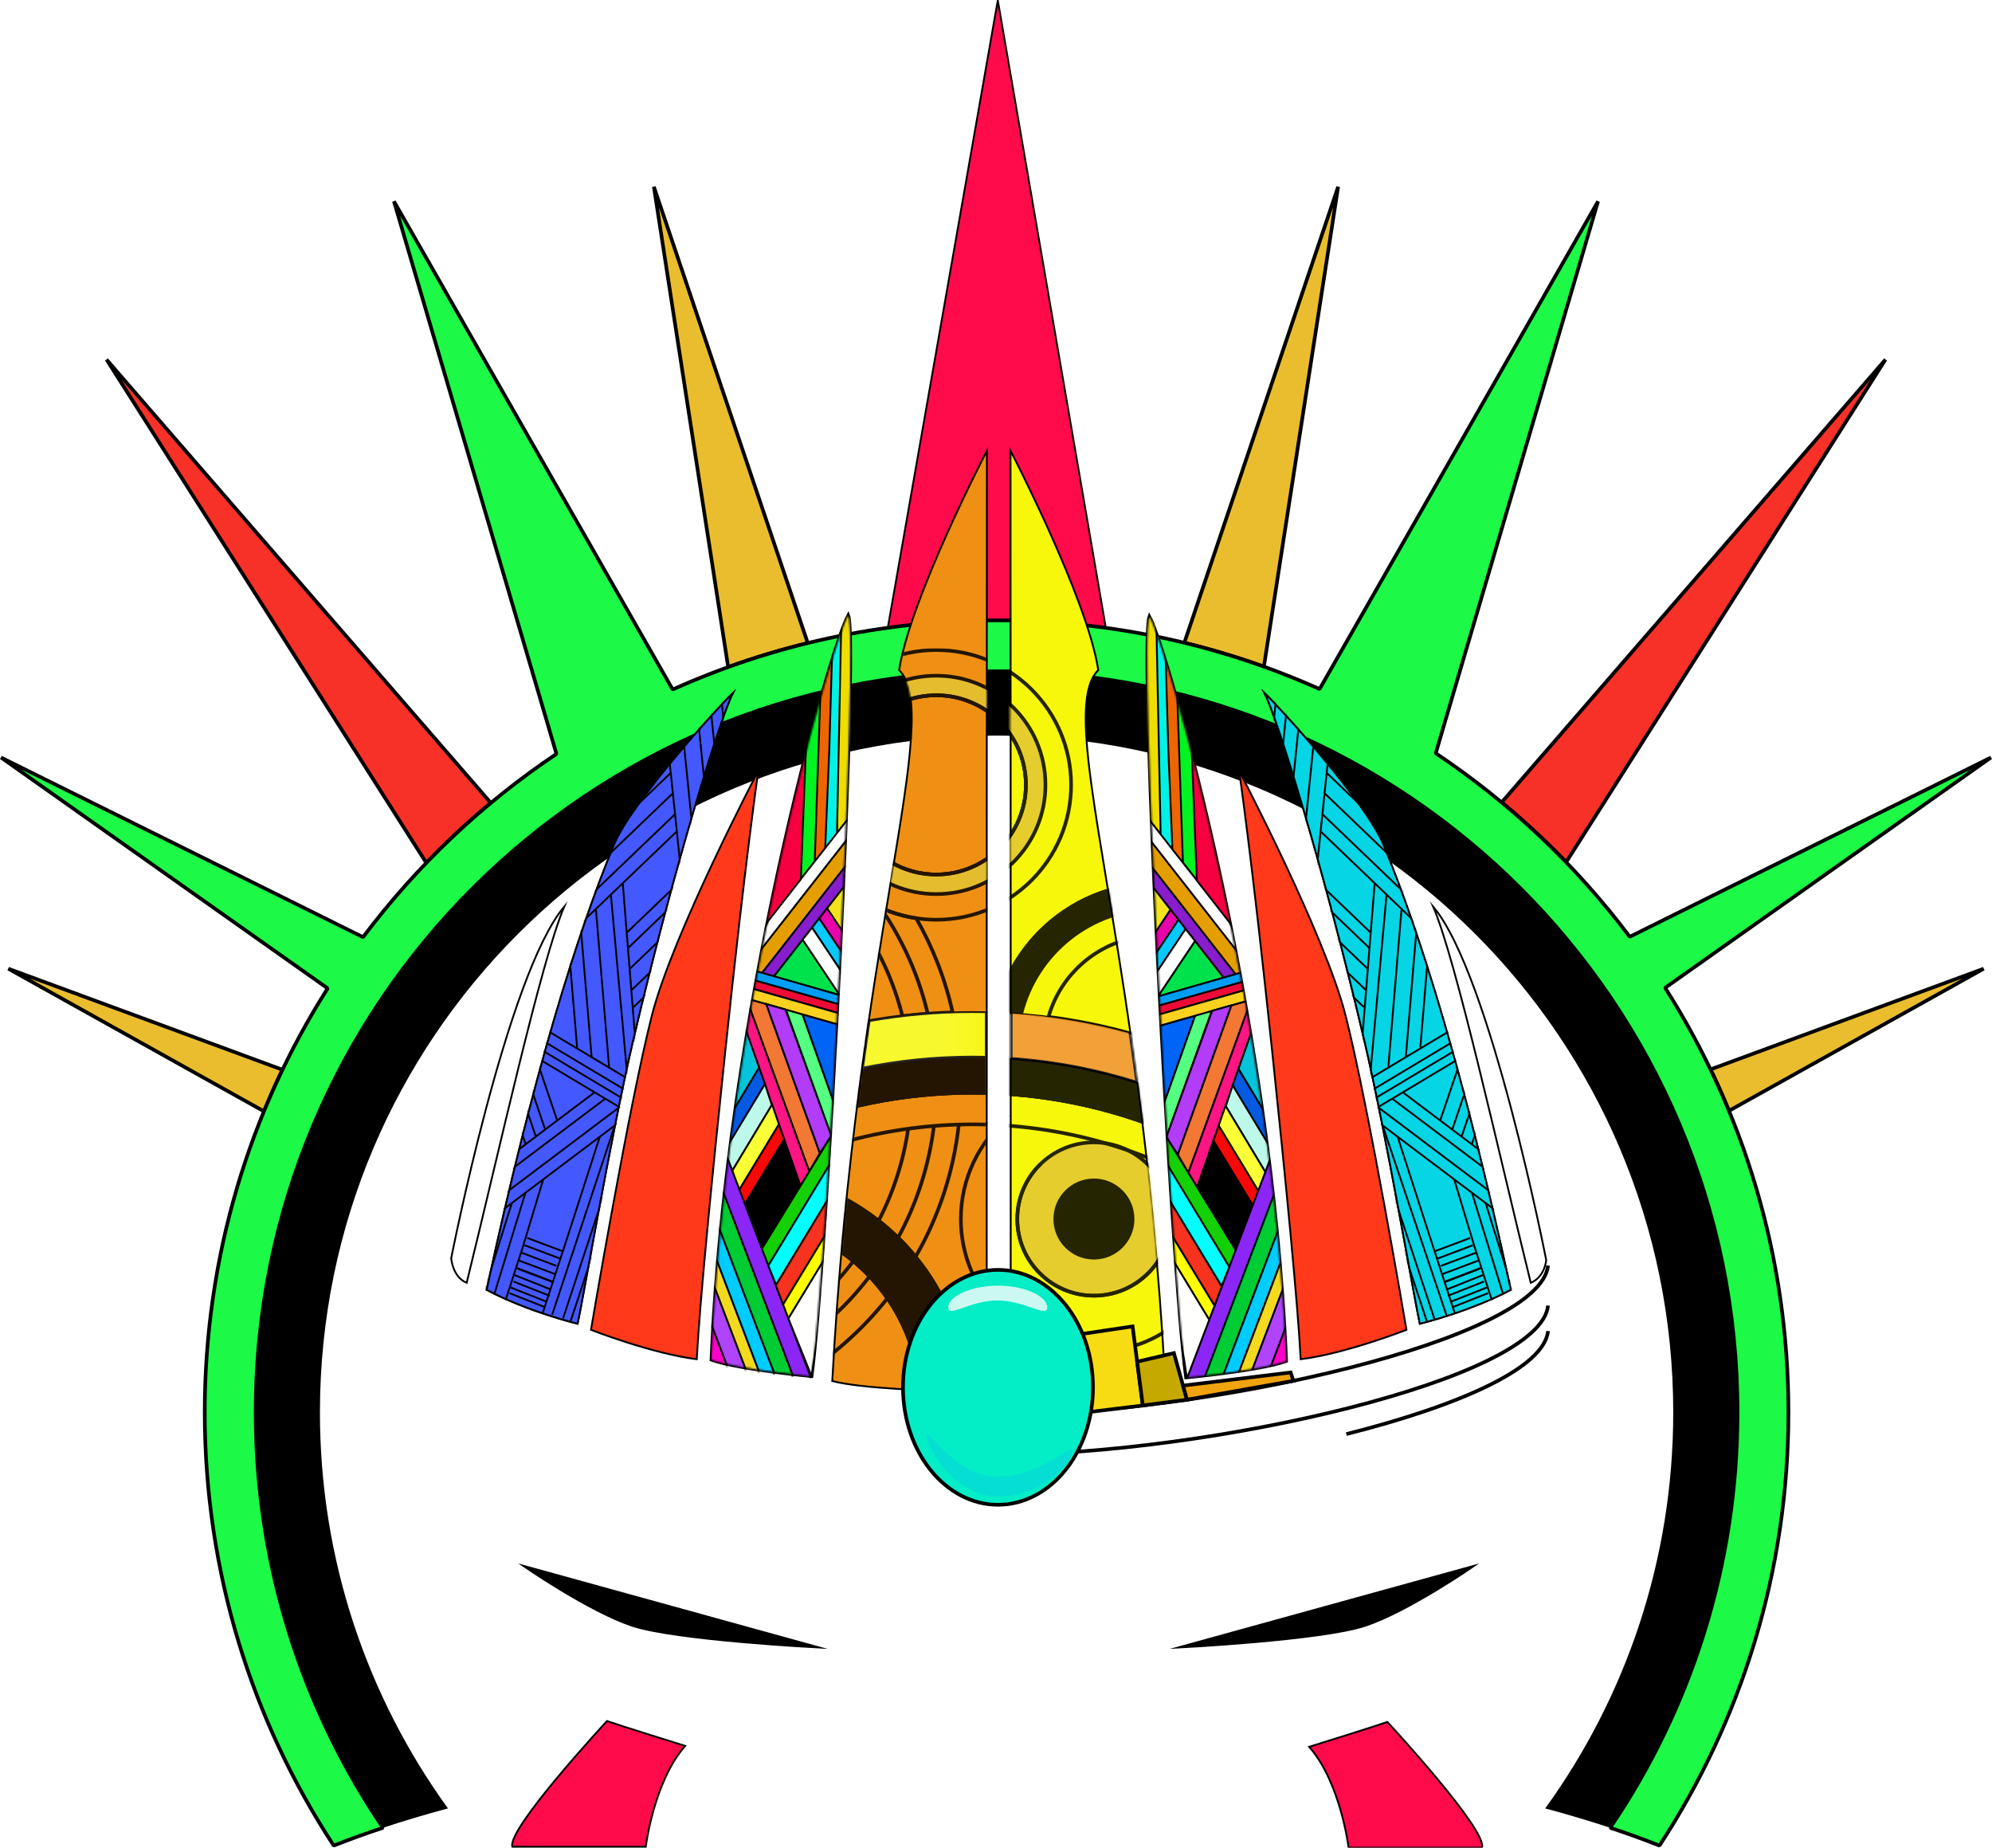 <?xml version="1.0" encoding="utf-8"?>
<!-- Generator: Adobe Illustrator 16.0.0, SVG Export Plug-In . SVG Version: 6.00 Build 0)  -->
<!DOCTYPE svg PUBLIC "-//W3C//DTD SVG 1.1//EN" "http://www.w3.org/Graphics/SVG/1.1/DTD/svg11.dtd">
<svg version="1.1" xmlns="http://www.w3.org/2000/svg" xmlns:xlink="http://www.w3.org/1999/xlink" x="0px" y="0px"
	 width="1095.135px" height="1015.643px" viewBox="23.711 -0.086 1095.135 1015.643"
	 style="enable-background:new 23.711 -0.086 1095.135 1015.643;" xml:space="preserve">
<style type="text/css">
<![CDATA[
	.st0{display:none;opacity:0.8;}
	.st1{fill:#FFFFFF;stroke:#000000;stroke-miterlimit:10;}
	.st2{fill:#E2C533;stroke:#000000;stroke-width:2;stroke-miterlimit:10;}
	.st3{fill:#BDF9EA;stroke:#000000;stroke-miterlimit:10;}
	.st4{filter:url(#Adobe_OpacityMaskFilter);}
	.st5{mask:url(#Calque_2_-_copie_2_1_);}
	.st6{mask:url(#Calque_2_-_copie_3_1_);}
	.st7{fill:#FF00CC;stroke:#000000;stroke-miterlimit:10;}
	.st8{fill:#0065F7;stroke:#000000;stroke-miterlimit:10;}
	.st9{mask:url(#Calque_2_-_copie_4_2_);}
	.st10{mask:url(#Calque_2_-_copie_4_3_);}
	.st11{fill:#FAFF36;stroke:#000000;stroke-miterlimit:10;}
	.st12{display:inline;fill:none;stroke:#000000;stroke-miterlimit:10;}
	.st13{fill:#ED0A36;stroke:#000000;stroke-miterlimit:10;}
	.st14{fill:#55FF81;stroke:#000000;stroke-miterlimit:10;}
	.st15{fill:#B044FC;stroke:#000000;stroke-miterlimit:10;}
	.st16{fill:#FF0B4B;stroke:#000000;stroke-miterlimit:10;}
	.st17{fill:#1CF946;stroke:#000000;stroke-width:2;stroke-miterlimit:1;}
	.st18{fill:#ED6500;}
	.st19{display:inline;fill:#F2E219;stroke:#000000;stroke-miterlimit:10;}
	.st20{fill:#EF9014;}
	.st21{fill:#EFDD00;}
	.st22{opacity:0.8;fill:#FCFCFC;}
	.st23{fill:#00CC33;stroke:#000000;stroke-miterlimit:10;}
	.st24{fill:#EFA30C;stroke:#000000;stroke-width:2;stroke-miterlimit:10;}
	.st25{mask:url(#Calque_2_-_copie_1_);}
	.st26{fill:#F2E219;}
	.st27{fill:#EABD2F;stroke:#000000;stroke-width:2;stroke-miterlimit:10;}
	.st28{fill:#F70041;}
	.st29{fill:#FC1583;stroke:#000000;stroke-miterlimit:10;}
	.st30{display:none;fill:#FFFFFF;stroke:#000000;stroke-width:2;stroke-miterlimit:10;}
	.st31{fill:#F9F9F7;}
	.st32{fill:#0ABAEF;fill-opacity:0.3;}
	.st33{fill:url(#SVGID_2_);}
	.st34{fill:#06CAFF;stroke:#000000;stroke-miterlimit:10;}
	.st35{fill:#FCD21F;stroke:#000000;stroke-miterlimit:10;}
	.st36{fill:#871DCC;stroke:#000000;stroke-miterlimit:10;}
	.st37{fill:#FFFF00;stroke:#000000;stroke-miterlimit:10;}
	.st38{fill:#8B26F7;stroke:#000000;stroke-miterlimit:10;}
	.st39{fill:none;stroke:#000000;stroke-miterlimit:10;}
	.st40{fill:#FF391A;}
	.st41{fill:#009DF4;stroke:#000000;stroke-miterlimit:10;}
	.st42{fill:#FFFFFF;}
	.st43{fill:#00E24B;stroke:#000000;stroke-miterlimit:10;}
	.st44{fill:#F7DC14;stroke:#000000;stroke-width:2;stroke-miterlimit:10;}
	.st45{fill:#B23CF7;stroke:#000000;stroke-miterlimit:10;}
	.st46{fill:#055AE2;stroke:#000000;stroke-miterlimit:10;}
	.st47{fill:#00CCFF;stroke:#000000;stroke-miterlimit:10;}
	.st48{opacity:0.85;mask:url(#Calque_6_-_copie_1_);}
	.st49{fill:#F7F70B;stroke:#000000;stroke-miterlimit:10;}
	.st50{fill:#F90808;stroke:#000000;stroke-miterlimit:10;}
	.st51{fill:#E59E00;stroke:#000000;stroke-miterlimit:10;}
	.st52{fill:#03C4D8;stroke:#000000;stroke-miterlimit:10;}
	.st53{fill:#00C2A0;}
	.st54{fill:#00F2E6;}
	.st55{fill:#00F422;}
	.st56{fill:#F4DA1E;stroke:#000000;stroke-miterlimit:10;}
	.st57{fill:none;stroke:#000000;stroke-width:2;stroke-miterlimit:10;}
	.st58{fill:#FFFFFF;stroke:#FFFFFF;stroke-miterlimit:10;}
	.st59{fill:#C6A900;stroke:#000000;stroke-width:2;stroke-miterlimit:10;}
	.st60{fill:#FFFFFD;stroke:#000000;stroke-miterlimit:10;}
	.st61{fill:#05D5E5;}
	.st62{stroke:#000000;stroke-miterlimit:10;}
	.st63{fill:#F4E41E;stroke:#000000;stroke-miterlimit:10;}
	.st64{mask:url(#Calque_3_1_);}
	.st65{fill:#FFFFFF;stroke:#000000;stroke-width:0.5;stroke-linecap:round;stroke-linejoin:round;}
	.st66{display:none;}
	.st67{fill:#00FFFF;stroke:#000000;stroke-miterlimit:10;}
	.st68{fill:#E803AD;stroke:#000000;stroke-miterlimit:10;}
	.st69{fill:#F7321E;stroke:#000000;stroke-miterlimit:10;}
	.st70{fill:#E7C900;stroke:#000000;stroke-width:2;stroke-miterlimit:10;}
	.st71{stroke:#000000;stroke-width:2;stroke-miterlimit:10;}
	.st72{fill:#F73128;stroke:#000000;stroke-width:2;stroke-miterlimit:1;}
	.st73{display:inline;fill:url(#SVGID_1_);}
	.st74{fill:#14D105;stroke:#000000;stroke-miterlimit:10;}
	.st75{fill:#4359FF;}
	.st76{filter:url(#Adobe_OpacityMaskFilter_1_);}
	.st77{filter:url(#Adobe_OpacityMaskFilter_2_);}
	.st78{filter:url(#Adobe_OpacityMaskFilter_3_);}
	.st79{filter:url(#Adobe_OpacityMaskFilter_4_);}
	.st80{filter:url(#Adobe_OpacityMaskFilter_5_);}
	.st81{filter:url(#Adobe_OpacityMaskFilter_6_);}
	.st82{fill:#03EDC6;stroke:#000000;stroke-width:2;stroke-miterlimit:10;}
	.st83{fill:#F27833;stroke:#000000;stroke-miterlimit:10;}
]]>
</style>
<g id="Calque_1">
	<g id="Calque_4">
	</g>
	<g id="Calque_12">
		<path class="st27" d="M964.121,587.758c3.594,7.469,6.955,15.07,10.127,22.77l140.021-78.119
			L964.121,587.758z"/>
		<path class="st72" d="M849.281,440.977c12.418,10.297,24.244,21.279,35.443,32.871l175.545-276.261
			L849.281,440.977z"/>
		<path class="st16" d="M571.603,368.92c22.143,0,43.863,1.793,65.049,5.193L572.269,0.086L506.688,374.092
			C527.829,370.705,549.507,368.92,571.603,368.92z"/>
		<path class="st27" d="M718.558,366.377l40.811-263.791l-84.553,250.677
			C689.71,356.885,704.308,361.266,718.558,366.377z"/>
	</g>
	<g id="Calque_4_1_" class="st0">
		<linearGradient id="SVGID_1_" gradientUnits="userSpaceOnUse" x1="565.812" y1="173.753" x2="637.541" y2="176.258">
			<stop  offset="0" style="stop-color:#CCE0F4;stop-opacity:0"/>
			<stop  offset="0.008" style="stop-color:#CCDFEB;stop-opacity:0.016"/>
			<stop  offset="0.064" style="stop-color:#CED8B5;stop-opacity:0.128"/>
			<stop  offset="0.122" style="stop-color:#D0D385;stop-opacity:0.243"/>
			<stop  offset="0.181" style="stop-color:#D1CE5C;stop-opacity:0.36"/>
			<stop  offset="0.241" style="stop-color:#D2CA3B;stop-opacity:0.478"/>
			<stop  offset="0.301" style="stop-color:#D3C721;stop-opacity:0.599"/>
			<stop  offset="0.364" style="stop-color:#D4C50E;stop-opacity:0.724"/>
			<stop  offset="0.43" style="stop-color:#D4C304;stop-opacity:0.854"/>
			<stop  offset="0.503" style="stop-color:#D4C300"/>
			<stop  offset="0.608" style="stop-color:#D5C101"/>
			<stop  offset="0.666" style="stop-color:#D7B903"/>
			<stop  offset="0.713" style="stop-color:#DBAB08"/>
			<stop  offset="0.753" style="stop-color:#E0970E"/>
			<stop  offset="0.789" style="stop-color:#E77E16"/>
			<stop  offset="0.822" style="stop-color:#F05F1F"/>
			<stop  offset="0.853" style="stop-color:#FA3B2B"/>
			<stop  offset="0.865" style="stop-color:#FF2A30"/>
			<stop  offset="0.994" style="stop-color:#FF0055"/>
		</linearGradient>
		<polygon class="st73" points="571.779,2.882 631.647,345.04 571.779,345.04 		"/>
	</g>
	<g id="Calque_15">
	</g>
	<g id="Calque_12_-_copie">
		<path class="st27" d="M178.992,587.961L28.289,532.408l140.55,78.414
			C172.017,603.092,175.389,595.461,178.992,587.961z"/>
		<path class="st72" d="M293.551,441.293L82.289,197.586l175.801,276.666
			C269.291,462.627,281.126,451.619,293.551,441.293z"/>
		<path class="st27" d="M467.79,353.41l-84.601-250.824l40.844,264.007
			C438.288,361.457,452.89,357.057,467.79,353.41z"/>
	</g>
	<g id="Calque_14">
		<g>
			<path class="st17" d="M1118.269,416.32l-198.578,98.537c-29.586-39.328-65.652-73.504-106.656-100.883
				l89.234-303.388l-153.096,268.097c-54.229-24.258-114.32-37.764-177.57-37.764
				c-63.452,0-123.713,13.607-178.076,38.012L240.289,110.586l89.341,303.753
				c-40.861,27.377-76.841,61.475-106.327,100.734L24.289,416.32l179.559,126.906
				c-42.784,67.379-67.577,147.305-67.577,233.027c0,87.926,26.092,169.744,70.919,238.188
				c8.587-3.391,17.618-6.664,27.093-9.801c-44.188-65.139-70.012-143.744-70.012-228.387
				c0-224.963,182.369-407.332,407.333-407.334c224.963,0,407.334,182.371,407.334,407.334
				c0,84.643-25.824,163.248-70.012,228.387c9.475,3.137,18.506,6.41,27.092,9.801
				c44.828-68.443,70.92-150.262,70.92-238.188c0-85.859-24.885-165.891-67.797-233.33
				L1118.269,416.32z"/>
			<path d="M571.603,368.92c-224.964,0.002-407.333,182.371-407.333,407.334
				c0,84.643,25.823,163.248,70.012,228.387c11.304-3.742,23.228-7.293,35.7-10.645
				c-44.269-61.215-70.379-136.424-70.379-217.742c0-205.449,166.55-372,372-372c205.449,0,372,166.551,372,372
				c0,81.318-26.111,156.527-70.379,217.742c12.473,3.352,24.396,6.902,35.701,10.645
				c44.188-65.139,70.012-143.744,70.012-228.387C978.937,551.291,796.566,368.92,571.603,368.92z"/>
		</g>
	</g>
	<g id="Calque_1_1_">
		<path class="st39" d="M811.603,498.256c31.498,37.168,62.166,194.33,62.166,194.33s-0.658,9.232-8.5,12.5
			C847.769,634.086,824.269,527.59,811.603,498.256z"/>
		<g id="XMLID_24_">
			<g>
				<path class="st61" d="M854.277,708.918c-22.5,12-50,18.66-50,18.66
					c-2.84-12.719-18.459-104.34-30.34-155c-23-98.039-48.4-178.8-55-191.66
					c8.16,7.74,55.74,60.041,65.34,83.32C804.277,512.738,828.437,589.238,854.277,708.918z"/>
			</g>
			<g>
				<path class="st39" d="M804.277,727.578c-2.84-12.719-18.459-104.34-30.34-155
					c-23-98.039-48.4-178.8-55-191.66c8.16,7.74,55.74,60.041,65.34,83.32
					c20,48.5,44.16,125,70,244.68C831.777,720.918,804.277,727.578,804.277,727.578z"/>
			</g>
		</g>
		<g id="XMLID_23_">
			<g>
				<path class="st61" d="M854.277,708.918c-22.5,12-50,18.66-50,18.66
					c-2.84-12.719-18.459-104.34-30.34-155c-23-98.039-48.4-178.8-55-191.66
					c8.16,7.74,55.74,60.041,65.34,83.32C804.277,512.738,828.437,589.238,854.277,708.918z"/>
			</g>
			<g>
				<path class="st39" d="M804.277,727.578c-2.84-12.719-18.459-104.34-30.34-155
					c-23-98.039-48.4-178.8-55-191.66c8.16,7.74,55.74,60.041,65.34,83.32
					c20,48.5,44.16,125,70,244.68C831.777,720.918,804.277,727.578,804.277,727.578z"/>
			</g>
		</g>
		<g id="XMLID_22_">
			<g>
				<path class="st40" d="M763.517,558.338c12.641,49.781,33.42,172.58,33.42,172.58
					s-33.66,13.16-58.16,16.16c-1.58-30.539-8.199-98.1-15.699-169.539
					c-11.199-106.601-18.141-153.961-18.141-153.961S752.197,513.658,763.517,558.338z"/>
			</g>
			<g>
				<path class="st39" d="M796.937,730.918c0,0-33.66,13.16-58.16,16.16
					c-1.58-30.539-8.199-98.1-15.699-169.539c-11.199-106.601-18.141-153.961-18.141-153.961
					s47.26,90.08,58.58,134.76C776.158,608.119,796.937,730.918,796.937,730.918z"/>
			</g>
		</g>
		<g id="Calque_5">
			<defs>
				
					<filter id="Adobe_OpacityMaskFilter" filterUnits="userSpaceOnUse" x="690.086" y="349.319" width="193.735" height="437.436">
					<feColorMatrix  type="matrix" values="1 0 0 0 0  0 1 0 0 0  0 0 1 0 0  0 0 0 1 0"/>
				</filter>
			</defs>
			<mask maskUnits="userSpaceOnUse" x="690.086" y="349.319" width="193.735" height="437.436" id="Calque_2_-_copie_1_">
				<g class="st4">
					<path class="st65" d="M804.269,727.586c-2.84-12.721-18.461-104.34-30.34-155
						c-23-98.039-48.4-178.799-55-191.66c8.16,7.74,55.74,60.041,65.34,83.32
						c20,48.5,44.16,125,70,244.68C831.769,720.926,804.269,727.586,804.269,727.586z"/>
				</g>
			</mask>
			<g id="Calque_2_-_copie" class="st25">
				<line class="st39" x1="757.476" y1="382.418" x2="744.394" y2="508.469"/>
				<line class="st39" x1="748.712" y1="380.623" x2="736.224" y2="504.059"/>
				<line class="st39" x1="739.501" y1="381.02" x2="727.015" y2="504.455"/>
				<line class="st39" x1="732.601" y1="374.586" x2="720.115" y2="498.021"/>
				<line class="st39" x1="727.943" y1="357.199" x2="715.457" y2="480.635"/>
				<line class="st39" x1="719.181" y1="355.406" x2="706.695" y2="478.84"/>
				<line class="st39" x1="709.972" y1="355.803" x2="697.484" y2="479.236"/>
				<line class="st39" x1="703.072" y1="349.369" x2="690.583" y2="472.803"/>
				<line class="st39" x1="753.187" y1="424.871" x2="842.765" y2="510.707"/>
				<line class="st39" x1="752.222" y1="436.273" x2="835.958" y2="516.508"/>
				<line class="st39" x1="750.857" y1="447.602" x2="830.601" y2="524.012"/>
				<line class="st39" x1="750.099" y1="457.281" x2="821.283" y2="525.486"/>
				<path class="st39" d="M750.037,456.102"/>
				<line class="st39" x1="753.615" y1="416.32" x2="836.582" y2="495.637"/>
				<line class="st39" x1="776.917" y1="591.799" x2="785.988" y2="491.764"/>
				<line class="st39" x1="786.902" y1="587.305" x2="794.201" y2="499.975"/>
				<line class="st39" x1="796.564" y1="581.238" x2="802.72" y2="507.578"/>
				<line class="st39" x1="804.564" y1="575.734" x2="809.697" y2="514.293"/>
				<line class="st39" x1="770.291" y1="599.957" x2="779.474" y2="485.213"/>
				<line class="st39" x1="746.183" y1="491.961" x2="776.66" y2="521.162"/>
				<line class="st39" x1="744.976" y1="503.127" x2="775.535" y2="532.408"/>
				<line class="st39" x1="749.371" y1="519.977" x2="774.521" y2="544.076"/>
				<line class="st39" x1="756.048" y1="536.781" x2="773.507" y2="553.508"/>
				<line class="st39" x1="746.935" y1="483.539" x2="776.966" y2="512.316"/>
				<line class="st39" x1="739.525" y1="615.152" x2="838.035" y2="556.24"/>
				<line class="st39" x1="752.449" y1="614.449" x2="850.958" y2="555.539"/>
				<line class="st39" x1="751.339" y1="620.613" x2="849.851" y2="561.703"/>
				<line class="st39" x1="757.441" y1="622.777" x2="855.953" y2="563.867"/>
				<line class="st39" x1="781.244" y1="608.482" x2="856.921" y2="665.502"/>
				<line class="st39" x1="789.017" y1="603.795" x2="861.166" y2="658.152"/>
				<polyline class="st39" points="795.22,600.578 832.167,628.414 868.892,656.084 				"/>
				<line class="st39" x1="775.275" y1="612.129" x2="857.062" y2="673.748"/>
				<line class="st39" x1="843.279" y1="558.434" x2="822.126" y2="620.818"/>
				<line class="st39" x1="851.904" y1="551.984" x2="827.345" y2="624.414"/>
				<line class="st39" x1="859.63" y1="549.914" x2="832.802" y2="629.043"/>
				<line class="st39" x1="843.658" y1="532.799" x2="815.648" y2="615.406"/>
				<polyline class="st39" points="823.177,648.219 834.513,685.791 849.56,731.996 				"/>
				<polyline class="st39" points="833,655.682 849.228,708.572 865.343,761.932 				"/>
				<polyline class="st39" points="840.367,660.955 856.578,712.816 872.691,766.176 				"/>
				<polyline class="st39" points="848.744,667.238 866.095,727.107 883.341,786.615 				"/>
				<polyline class="st39" points="792.019,624.586 808.513,675.791 823.56,721.996 				"/>
				<line class="st39" x1="784.187" y1="619.668" x2="819.083" y2="723.316"/>
				<line class="st39" x1="778.519" y1="622.336" x2="812.435" y2="725.35"/>
				<line class="st39" x1="774.519" y1="624.336" x2="808.269" y2="726.586"/>
				<line class="st39" x1="817.937" y1="704.586" x2="836.771" y2="697.42"/>
				<line class="st39" x1="819.437" y1="708.586" x2="839.103" y2="700.752"/>
				<line class="st39" x1="817.937" y1="704.586" x2="836.771" y2="697.42"/>
				<line class="st39" x1="819.687" y1="712.211" x2="839.521" y2="704.377"/>
				<line class="st39" x1="816.769" y1="700.252" x2="836.271" y2="692.92"/>
				<line class="st39" x1="817.937" y1="704.586" x2="837.771" y2="696.92"/>
				<line class="st39" x1="821.437" y1="715.42" x2="841.271" y2="707.586"/>
				<line class="st39" x1="821.937" y1="718.586" x2="841.771" y2="710.752"/>
				<line class="st39" x1="815.935" y1="695.752" x2="835.437" y2="688.42"/>
				<line class="st39" x1="813.935" y1="691.752" x2="833.437" y2="684.42"/>
				<line class="st39" x1="812.435" y1="687.752" x2="831.937" y2="680.42"/>
			</g>
		</g>
		<g id="Calque_2" class="st66">
			<path class="st19" d="M675.777,757.078c-8.5-64.34-25.84-402.66-20.16-418.16
				c9.84,17.961,67.16,218.16,75.16,409.16C716.037,753.318,675.777,757.078,675.777,757.078z"/>
			<line class="st12" x1="676.269" y1="757.586" x2="721.519" y2="639.211"/>
			<line class="st12" x1="684.269" y1="761.586" x2="728.269" y2="645.586"/>
			<line class="st12" x1="693.269" y1="763.586" x2="737.269" y2="647.586"/>
			<line class="st12" x1="698.269" y1="771.586" x2="742.269" y2="655.586"/>
			<line class="st12" x1="698.269" y1="789.586" x2="742.269" y2="673.586"/>
			<line class="st12" x1="706.269" y1="793.586" x2="750.269" y2="677.586"/>
			<line class="st12" x1="715.269" y1="795.586" x2="759.269" y2="679.586"/>
			<line class="st12" x1="720.269" y1="803.586" x2="764.269" y2="687.586"/>
			<line class="st12" x1="691.396" y1="717.688" x2="627.076" y2="611.598"/>
			<line class="st12" x1="695.277" y1="706.924" x2="635.152" y2="607.754"/>
			<line class="st12" x1="699.527" y1="696.334" x2="642.269" y2="601.895"/>
			<line class="st12" x1="702.763" y1="687.18" x2="651.652" y2="602.879"/>
			<path class="st12" d="M702.519,688.336"/>
			<line class="st12" x1="688.769" y1="725.836" x2="629.152" y2="627.754"/>
			<line class="st12" x1="711.664" y1="550.305" x2="677.019" y2="644.586"/>
			<line class="st12" x1="700.857" y1="552.062" x2="671.21" y2="634.531"/>
			<line class="st12" x1="689.953" y1="555.422" x2="664.947" y2="624.98"/>
			<line class="st12" x1="680.8" y1="558.668" x2="659.945" y2="616.691"/>
			<line class="st12" x1="720.175" y1="544.139" x2="681.617" y2="652.6"/>
			<line class="st12" x1="715.519" y1="654.695" x2="693.636" y2="618.602"/>
			<line class="st12" x1="719.574" y1="644.223" x2="697.632" y2="608.031"/>
			<line class="st12" x1="719.689" y1="626.809" x2="701.63" y2="597.021"/>
			<line class="st12" x1="717.587" y1="608.848" x2="705.05" y2="588.172"/>
			<line class="st12" x1="712.615" y1="662.637" x2="691.05" y2="627.066"/>
			<line class="st12" x1="753.826" y1="537.422" x2="643.427" y2="568.838"/>
			<line class="st12" x1="741.16" y1="534.756" x2="630.761" y2="566.172"/>
			<line class="st12" x1="743.826" y1="529.088" x2="633.427" y2="560.504"/>
			<line class="st12" x1="738.492" y1="525.422" x2="628.093" y2="556.836"/>
			<line class="st12" x1="711.802" y1="533.07" x2="653.453" y2="458.41"/>
			<line class="st12" x1="703.08" y1="535.586" x2="647.453" y2="464.41"/>
			<polyline class="st12" points="696.255,537.09 667.769,500.641 639.453,464.41 			"/>
			<line class="st12" x1="718.509" y1="531.092" x2="655.453" y2="450.41"/>
			<line class="st12" x1="638.929" y1="565.361" x2="675.503" y2="510.576"/>
			<line class="st12" x1="628.929" y1="569.361" x2="671.392" y2="505.752"/>
			<line class="st12" x1="620.929" y1="569.361" x2="667.318" y2="499.869"/>
			<line class="st12" x1="631.929" y1="590.027" x2="680.361" y2="517.479"/>
			<polyline class="st12" points="681.578,483.836 680.349,444.611 677.769,396.086 			"/>
			<polyline class="st12" points="674.019,474.086 672.029,418.797 670.269,363.086 			"/>
			<polyline class="st12" points="668.269,467.086 666.029,412.797 664.269,357.086 			"/>
			<polyline class="st12" points="661.802,458.85 660.533,396.529 659.269,334.588 			"/>
		</g>
		<g id="XMLID_2_">
			<g>
				<path class="st70" d="M655.617,338.918c9.84,17.961,67.16,218.16,75.16,409.16c-14.74,5.24-55,9-55,9
					C667.277,692.738,649.937,354.418,655.617,338.918z"/>
			</g>
			<defs>
				
					<filter id="Adobe_OpacityMaskFilter_1_" filterUnits="userSpaceOnUse" x="628.399" y="334.081" width="112.209" height="448.591">
					<feColorMatrix  type="matrix" values="1 0 0 0 0  0 1 0 0 0  0 0 1 0 0  0 0 0 1 0"/>
				</filter>
			</defs>
			<mask maskUnits="userSpaceOnUse" x="628.399" y="334.081" width="112.209" height="448.591" id="Calque_2_-_copie_4_2_">
				<g class="st76">
					<g id="XMLID_1_">
						<g>
							<path class="st31" d="M655.617,338.918c9.84,17.961,67.16,218.16,75.16,409.16
								c-14.74,5.24-55,9-55,9C667.277,692.738,649.937,354.418,655.617,338.918z"/>
						</g>
					</g>
				</g>
			</mask>
			<g id="Calque_2_-_copie_4" class="st9">
				<line class="st39" x1="728.269" y1="645.588" x2="727.048" y2="648.798"/>
				<polygon class="st83" points="711.659,549.418 677.019,644.588 671.208,634.528 700.679,552.548 				"/>
				<polygon class="st14" points="689.949,555.418 664.949,624.979 659.949,616.688 680.699,558.234 				"/>
				<polygon class="st8" points="680.699,558.238 659.949,616.688 657.479,564.849 				"/>
				<polygon class="st29" points="718.659,547.568 681.883,652.599 677.019,644.588 711.659,549.418 				"/>
				<polygon class="st43" points="696.539,537.358 660.259,547.688 680.699,517.128 				"/>
				<polygon class="st28" points="708.479,502.709 699.809,507.158 681.579,483.838 681.569,483.688 
					681.689,483.838 678.309,397.959 				"/>
				<polygon class="st55" points="681.569,483.688 677.999,479.168 674.048,474.148 670.609,372.878 
					677.889,396.088 678.269,397.019 678.269,397.028 678.309,397.959 678.039,397.028 				"/>
				<polygon class="st18" points="674.048,474.148 668.399,466.979 668.259,466.798 666.029,412.798 
					664.269,352.388 670.599,372.878 670.609,372.878 				"/>
				<polygon class="st54" points="668.259,466.798 661.789,458.528 660.529,396.528 659.309,336.318 
					664.269,352.388 666.029,412.798 				"/>
				<polygon class="st21" points="661.789,458.528 655.449,450.408 650.159,334.598 658.859,334.878 
					659.298,336.298 659.309,336.318 660.529,396.528 				"/>
				<polyline class="st39" points="668.259,466.798 666.029,412.798 664.269,352.388 659.309,336.318 				"/>
				<polygon class="st39" points="681.689,483.838 681.569,483.688 677.999,479.168 674.048,474.148 
					670.609,372.878 677.889,396.088 678.269,397.019 678.269,397.028 678.309,397.959 				"/>
				<polygon class="st39" points="661.789,458.528 655.449,450.408 650.159,334.598 658.859,334.878 
					659.298,336.298 659.309,336.318 660.529,396.528 				"/>
				<polygon class="st51" points="711.659,532.889 704.079,535.208 703.019,535.509 647.588,464.588 
					647.449,464.408 653.449,458.408 				"/>
				<polygon class="st36" points="703.019,535.509 696.539,537.358 683.548,520.769 680.699,517.128 
					671.588,505.488 667.259,499.948 655.949,485.499 639.659,464.678 639.588,464.588 647.588,464.588 
									"/>
				<polygon class="st1" points="711.708,532.878 711.659,532.889 653.449,458.408 655.449,450.408 
					661.789,458.528 668.259,466.798 668.399,466.979 674.048,474.148 677.999,479.168 681.569,483.688 
					681.579,483.838 699.809,507.158 				"/>
				<polygon class="st63" points="667.249,499.968 657.559,514.488 655.949,485.499 				"/>
				<polygon class="st68" points="671.588,505.488 639.449,553.608 629.569,556.418 667.249,499.968 				"/>
				<polygon class="st34" points="675.499,510.578 648.499,551.028 639.449,553.608 671.588,505.488 				"/>
				<polygon class="st1" points="680.699,517.128 660.259,547.688 648.499,551.028 675.499,510.578 				"/>
				<polygon class="st41" points="723.059,534.998 655.969,554.088 660.259,547.688 720.659,530.318 				"/>
				<polygon class="st13" points="725.609,539.179 651.918,560.148 655.969,554.088 723.059,534.998 				"/>
				<polygon class="st35" points="727.739,544.849 646.739,567.898 651.918,560.148 725.609,539.179 				"/>
				<polygon class="st45" points="700.679,552.548 671.208,634.528 664.949,624.979 690.139,555.548 				"/>
				<line class="st39" x1="700.899" y1="552.488" x2="700.679" y2="552.548"/>
				<polygon class="st52" points="718.659,610.858 704.579,587.498 712.619,564.708 				"/>
				<polygon class="st46" points="722.529,631.648 701.389,596.538 704.579,587.498 718.659,610.858 				"/>
				<polygon class="st3" points="723.519,633.148 719.375,644.219 697.628,608.028 701.389,596.538 				"/>
				<polygon class="st11" points="719.375,644.219 715.519,654.698 693.696,618.692 697.439,607.759 				"/>
				<polygon class="st50" points="715.519,654.698 712.487,662.639 690.794,626.96 693.696,618.692 				"/>
				<polygon class="st62" points="712.489,662.639 703.159,687.248 681.878,652.599 690.798,626.958 				"/>
				<polygon class="st74" points="703.159,687.248 699.529,696.338 662.059,634.528 664.949,624.979 				"/>
				<polygon class="st38" points="727.048,648.798 684.269,761.588 676.269,757.588 722.529,635.929 				"/>
				<polygon class="st67" points="699.529,696.338 695.279,706.929 658.088,645.588 662.059,634.528 				"/>
				<polygon class="st69" points="695.418,707.219 691.399,717.688 651.999,652.708 658.088,645.588 				"/>
				<polygon class="st37" points="691.399,717.688 688.509,725.408 646.369,656.088 651.999,652.708 				"/>
				<polygon class="st60" points="688.509,725.408 676.269,757.588 665.029,686.778 				"/>
				<polygon class="st23" points="733.259,658.148 693.269,763.588 684.269,761.588 725.609,652.599 				"/>
				<polygon class="st47" points="738.509,665.498 698.269,771.588 693.269,763.588 733.259,658.148 				"/>
				<polygon class="st56" points="739.989,679.588 703.159,776.698 698.269,771.588 735.349,673.838 				"/>
				<polygon class="st15" points="738.429,708.809 710.699,781.898 703.159,776.698 731.869,700.998 				"/>
				<polygon class="st7" points="739.989,730.418 728.168,761.588 720.009,757.358 731.969,725.838 				"/>
			</g>
		</g>
	</g>
	<g id="Calque_1_-_copie">
		<path class="st39" d="M333.943,498.256c-31.498,37.168-62.174,193.33-62.174,193.33
			s0.666,10.232,8.508,13.5C297.777,634.086,321.277,527.59,333.943,498.256z"/>
		<g id="XMLID_11_">
			<g>
				<path class="st61" d="M291.269,708.918c22.5,12,50,18.66,50,18.66c2.84-12.719,18.46-104.34,30.34-155
					c23-98.039,48.4-178.8,55-191.66c-8.16,7.74-55.74,60.041-65.34,83.32
					C341.269,512.738,317.109,589.238,291.269,708.918z"/>
			</g>
			<g>
				<path class="st39" d="M341.269,727.578c2.84-12.719,18.46-104.34,30.34-155
					c23-98.039,48.4-178.8,55-191.66c-8.16,7.74-55.74,60.041-65.34,83.32
					c-20,48.5-44.16,125-70,244.68C313.769,720.918,341.269,727.578,341.269,727.578z"/>
			</g>
		</g>
		<g id="XMLID_10_">
			<g>
				<path class="st75" d="M291.269,708.918c22.5,12,50,18.66,50,18.66c2.84-12.719,18.46-104.34,30.34-155
					c23-98.039,48.4-178.8,55-191.66c-8.16,7.74-55.74,60.041-65.34,83.32
					C341.269,512.738,317.109,589.238,291.269,708.918z"/>
			</g>
			<g>
				<path class="st39" d="M341.269,727.578c2.84-12.719,18.46-104.34,30.34-155
					c23-98.039,48.4-178.8,55-191.66c-8.16,7.74-55.74,60.041-65.34,83.32
					c-20,48.5-44.16,125-70,244.68C313.769,720.918,341.269,727.578,341.269,727.578z"/>
			</g>
		</g>
		<g id="XMLID_9_">
			<g>
				<path class="st40" d="M382.029,558.338c-12.64,49.781-33.42,172.58-33.42,172.58
					s33.66,13.16,58.16,16.16c1.58-30.539,8.2-98.1,15.7-169.539
					c11.2-106.601,18.14-153.961,18.14-153.961S393.349,513.658,382.029,558.338z"/>
			</g>
			<g>
				<path class="st39" d="M348.609,730.918c0,0,33.66,13.16,58.16,16.16
					c1.58-30.539,8.2-98.1,15.7-169.539c11.2-106.601,18.14-153.961,18.14-153.961
					s-47.26,90.08-58.58,134.76C369.389,608.119,348.609,730.918,348.609,730.918z"/>
			</g>
		</g>
		<defs>
			
				<filter id="Adobe_OpacityMaskFilter_2_" filterUnits="userSpaceOnUse" x="380.81" y="334.578" width="144.223" height="469.186">
				<feColorMatrix  type="matrix" values="1 0 0 0 0  0 1 0 0 0  0 0 1 0 0  0 0 0 1 0"/>
			</filter>
		</defs>
		<mask maskUnits="userSpaceOnUse" x="380.81" y="334.578" width="144.223" height="469.186" id="Calque_2_-_copie_2_1_">
			<g class="st77">
				<g id="XMLID_18_">
					<g>
						<path class="st26" d="M414.777,748.086c14.74,5.24,55,9,55,9
							c8.5-64.34,25.84-402.66,20.16-418.16C480.097,356.887,422.777,557.086,414.777,748.086z"/>
					</g>
					<g>
						<path class="st39" d="M469.776,757.086c8.5-64.34,25.84-402.66,20.16-418.16
							c-9.84,17.961-67.16,218.16-75.16,409.16C429.517,753.326,469.776,757.086,469.776,757.086z"/>
					</g>
				</g>
			</g>
		</mask>
		<g id="Calque_2_-_copie_2" class="st5">
			<line class="st39" x1="469.276" y1="757.586" x2="424.027" y2="639.211"/>
			<line class="st39" x1="461.276" y1="761.586" x2="417.277" y2="645.586"/>
			<line class="st39" x1="452.276" y1="763.586" x2="408.277" y2="647.586"/>
			<line class="st39" x1="447.276" y1="771.586" x2="403.277" y2="655.586"/>
			<line class="st39" x1="447.276" y1="789.586" x2="403.277" y2="673.586"/>
			<line class="st39" x1="439.277" y1="793.586" x2="395.277" y2="677.586"/>
			<line class="st39" x1="430.277" y1="795.586" x2="386.277" y2="679.586"/>
			<line class="st39" x1="425.277" y1="803.586" x2="381.277" y2="687.586"/>
			<line class="st39" x1="454.149" y1="717.688" x2="518.47" y2="611.598"/>
			<line class="st39" x1="450.269" y1="706.924" x2="510.394" y2="607.754"/>
			<line class="st39" x1="446.019" y1="696.334" x2="503.276" y2="601.895"/>
			<line class="st39" x1="442.783" y1="687.18" x2="493.894" y2="602.879"/>
			<path class="st39" d="M443.027,688.336"/>
			<line class="st39" x1="456.776" y1="725.836" x2="516.394" y2="627.754"/>
			<line class="st39" x1="433.882" y1="550.305" x2="468.526" y2="644.586"/>
			<line class="st39" x1="444.689" y1="552.062" x2="474.335" y2="634.531"/>
			<line class="st39" x1="455.593" y1="555.422" x2="480.599" y2="624.98"/>
			<line class="st39" x1="464.745" y1="558.668" x2="485.601" y2="616.691"/>
			<line class="st39" x1="425.371" y1="544.139" x2="463.929" y2="652.6"/>
			<line class="st39" x1="430.027" y1="654.695" x2="451.909" y2="618.602"/>
			<line class="st39" x1="425.972" y1="644.223" x2="447.913" y2="608.031"/>
			<line class="st39" x1="425.857" y1="626.809" x2="443.916" y2="597.021"/>
			<line class="st39" x1="427.959" y1="608.848" x2="440.496" y2="588.172"/>
			<line class="st39" x1="432.931" y1="662.637" x2="454.495" y2="627.066"/>
			<line class="st39" x1="391.72" y1="537.422" x2="502.118" y2="568.838"/>
			<line class="st39" x1="404.386" y1="534.756" x2="514.784" y2="566.172"/>
			<line class="st39" x1="401.72" y1="529.088" x2="512.118" y2="560.504"/>
			<line class="st39" x1="407.054" y1="525.422" x2="517.452" y2="556.836"/>
			<line class="st39" x1="433.744" y1="533.07" x2="492.093" y2="458.41"/>
			<line class="st39" x1="442.466" y1="535.586" x2="498.093" y2="464.41"/>
			<polyline class="st39" points="449.29,537.09 477.776,500.641 506.093,464.41 			"/>
			<line class="st39" x1="427.037" y1="531.092" x2="490.093" y2="450.41"/>
			<line class="st39" x1="506.616" y1="565.361" x2="470.042" y2="510.576"/>
			<line class="st39" x1="516.616" y1="569.361" x2="474.153" y2="505.752"/>
			<line class="st39" x1="524.616" y1="569.361" x2="478.228" y2="499.869"/>
			<line class="st39" x1="513.616" y1="590.027" x2="465.185" y2="517.479"/>
			<polyline class="st39" points="463.968,483.836 465.196,444.611 467.776,396.086 			"/>
			<polyline class="st39" points="471.526,474.086 473.517,418.797 475.276,363.086 			"/>
			<polyline class="st39" points="477.276,467.086 479.517,412.797 481.276,357.086 			"/>
			<polyline class="st39" points="483.743,458.85 485.013,396.529 486.276,334.588 			"/>
		</g>
		<g id="Calque_5_-_copie">
			<defs>
				
					<filter id="Adobe_OpacityMaskFilter_3_" filterUnits="userSpaceOnUse" x="261.724" y="349.319" width="193.735" height="437.436">
					<feColorMatrix  type="matrix" values="1 0 0 0 0  0 1 0 0 0  0 0 1 0 0  0 0 0 1 0"/>
				</filter>
			</defs>
			<mask maskUnits="userSpaceOnUse" x="261.724" y="349.319" width="193.735" height="437.436" id="Calque_2_-_copie_3_1_">
				<g class="st78">
					<path class="st65" d="M341.277,727.586c2.84-12.721,18.461-104.34,30.34-155
						c23-98.039,48.4-178.799,55-191.66c-8.16,7.74-55.74,60.041-65.34,83.32
						c-20,48.5-44.16,125-70,244.68C313.777,720.926,341.277,727.586,341.277,727.586z"/>
				</g>
			</mask>
			<g id="Calque_2_-_copie_3" class="st6">
				<line class="st39" x1="388.07" y1="382.418" x2="401.152" y2="508.469"/>
				<line class="st39" x1="396.834" y1="380.623" x2="409.322" y2="504.059"/>
				<line class="st39" x1="406.044" y1="381.02" x2="418.531" y2="504.455"/>
				<line class="st39" x1="412.945" y1="374.586" x2="425.431" y2="498.021"/>
				<line class="st39" x1="417.603" y1="357.199" x2="430.089" y2="480.635"/>
				<line class="st39" x1="426.365" y1="355.406" x2="438.851" y2="478.84"/>
				<line class="st39" x1="435.574" y1="355.803" x2="448.062" y2="479.236"/>
				<line class="st39" x1="442.474" y1="349.369" x2="454.962" y2="472.803"/>
				<line class="st39" x1="392.359" y1="424.871" x2="302.781" y2="510.707"/>
				<line class="st39" x1="393.324" y1="436.273" x2="309.587" y2="516.508"/>
				<line class="st39" x1="394.689" y1="447.602" x2="314.945" y2="524.012"/>
				<line class="st39" x1="395.447" y1="457.281" x2="324.263" y2="525.486"/>
				<path class="st39" d="M395.509,456.102"/>
				<line class="st39" x1="391.931" y1="416.32" x2="308.964" y2="495.637"/>
				<line class="st39" x1="368.628" y1="591.799" x2="359.558" y2="491.764"/>
				<line class="st39" x1="358.644" y1="587.305" x2="351.345" y2="499.975"/>
				<line class="st39" x1="348.982" y1="581.238" x2="342.826" y2="507.578"/>
				<line class="st39" x1="340.982" y1="575.734" x2="335.849" y2="514.293"/>
				<line class="st39" x1="375.255" y1="599.957" x2="366.072" y2="485.213"/>
				<line class="st39" x1="399.363" y1="491.961" x2="368.886" y2="521.162"/>
				<line class="st39" x1="400.57" y1="503.127" x2="370.011" y2="532.408"/>
				<line class="st39" x1="396.175" y1="519.977" x2="371.025" y2="544.076"/>
				<line class="st39" x1="389.498" y1="536.781" x2="372.039" y2="553.508"/>
				<line class="st39" x1="398.611" y1="483.539" x2="368.58" y2="512.316"/>
				<line class="st39" x1="406.021" y1="615.152" x2="307.511" y2="556.24"/>
				<line class="st39" x1="393.097" y1="614.449" x2="294.587" y2="555.539"/>
				<line class="st39" x1="394.207" y1="620.613" x2="295.695" y2="561.703"/>
				<line class="st39" x1="388.105" y1="622.777" x2="289.593" y2="563.867"/>
				<line class="st39" x1="364.302" y1="608.482" x2="288.625" y2="665.502"/>
				<line class="st39" x1="356.529" y1="603.795" x2="284.38" y2="658.152"/>
				<polyline class="st39" points="350.326,600.578 313.378,628.414 276.654,656.084 				"/>
				<line class="st39" x1="370.271" y1="612.129" x2="288.484" y2="673.748"/>
				<line class="st39" x1="302.267" y1="558.434" x2="323.419" y2="620.818"/>
				<line class="st39" x1="293.642" y1="551.984" x2="318.201" y2="624.414"/>
				<line class="st39" x1="285.916" y1="549.914" x2="312.744" y2="629.043"/>
				<line class="st39" x1="301.888" y1="532.799" x2="329.898" y2="615.406"/>
				<polyline class="st39" points="322.369,648.219 311.033,685.791 295.986,731.996 				"/>
				<polyline class="st39" points="312.546,655.682 296.318,708.572 280.203,761.932 				"/>
				<polyline class="st39" points="305.179,660.955 288.968,712.816 272.855,766.176 				"/>
				<polyline class="st39" points="296.802,667.238 279.451,727.107 262.205,786.615 				"/>
				<polyline class="st39" points="353.527,624.586 337.033,675.791 321.986,721.996 				"/>
				<line class="st39" x1="361.359" y1="619.668" x2="327.277" y2="722.586"/>
				<line class="st39" x1="367.027" y1="622.336" x2="333.277" y2="724.586"/>
				<line class="st39" x1="371.027" y1="624.336" x2="337.277" y2="726.586"/>
				<line class="st39" x1="327.609" y1="704.586" x2="308.775" y2="697.42"/>
				<line class="st39" x1="326.109" y1="708.586" x2="306.443" y2="700.752"/>
				<line class="st39" x1="327.609" y1="704.586" x2="308.775" y2="697.42"/>
				<line class="st39" x1="325.859" y1="712.211" x2="306.025" y2="704.377"/>
				<line class="st39" x1="328.777" y1="700.252" x2="309.275" y2="692.92"/>
				<line class="st39" x1="327.609" y1="704.586" x2="307.775" y2="696.92"/>
				<line class="st39" x1="324.109" y1="715.42" x2="304.275" y2="707.586"/>
				<line class="st39" x1="323.609" y1="718.586" x2="303.775" y2="710.752"/>
				<line class="st39" x1="329.611" y1="695.752" x2="310.109" y2="688.42"/>
				<line class="st39" x1="331.611" y1="691.752" x2="312.109" y2="684.42"/>
				<line class="st39" x1="333.111" y1="687.752" x2="313.609" y2="680.42"/>
			</g>
		</g>
		<g id="XMLID_3_">
			<g>
				<path class="st70" d="M469.874,756.366c0,0-40.26-3.76-55-9c8-191,65.32-391.199,75.16-409.16
					C495.714,353.706,478.374,692.026,469.874,756.366z"/>
			</g>
			<defs>
				
					<filter id="Adobe_OpacityMaskFilter_4_" filterUnits="userSpaceOnUse" x="405.043" y="333.369" width="112.209" height="448.591">
					<feColorMatrix  type="matrix" values="1 0 0 0 0  0 1 0 0 0  0 0 1 0 0  0 0 0 1 0"/>
				</filter>
			</defs>
			<mask maskUnits="userSpaceOnUse" x="405.043" y="333.369" width="112.209" height="448.591" id="Calque_2_-_copie_4_3_">
				<g class="st79">
					<g id="XMLID_4_">
						<g>
							<path class="st31" d="M469.874,756.366c0,0-40.26-3.76-55-9c8-191,65.32-391.199,75.16-409.16
								C495.714,353.706,478.374,692.026,469.874,756.366z"/>
						</g>
					</g>
				</g>
			</mask>
			<g id="Calque_2_-_copie_4_1_" class="st10">
				<line class="st39" x1="418.603" y1="648.086" x2="417.382" y2="644.876"/>
				<polygon class="st83" points="433.992,548.706 468.632,643.876 474.442,633.816 444.972,551.836 				"/>
				<polygon class="st14" points="455.702,554.706 480.702,624.267 485.702,615.977 464.952,557.522 				"/>
				<polygon class="st8" points="464.952,557.526 485.702,615.977 488.172,564.137 				"/>
				<polygon class="st29" points="426.992,546.856 463.768,651.887 468.632,643.876 433.992,548.706 				"/>
				<polygon class="st43" points="449.112,536.646 485.392,546.977 464.952,516.416 				"/>
				<polygon class="st28" points="437.172,501.997 445.842,506.446 464.072,483.126 464.082,482.977 
					463.962,483.126 467.342,397.247 				"/>
				<polygon class="st55" points="464.082,482.977 467.652,478.457 471.603,473.437 475.042,372.166 
					467.762,395.376 467.382,396.307 467.382,396.316 467.342,397.247 467.612,396.316 				"/>
				<polygon class="st18" points="471.603,473.437 477.252,466.267 477.392,466.086 479.622,412.086 
					481.382,351.676 475.052,372.166 475.042,372.166 				"/>
				<polygon class="st54" points="477.392,466.086 483.862,457.816 485.122,395.816 486.342,335.606 
					481.382,351.676 479.622,412.086 				"/>
				<polygon class="st21" points="483.862,457.816 490.202,449.696 495.492,333.886 486.792,334.166 
					486.353,335.586 486.342,335.606 485.122,395.816 				"/>
				<polyline class="st39" points="486.342,335.606 481.382,351.676 479.622,412.086 477.392,466.086 				"/>
				<polygon class="st39" points="463.962,483.126 464.082,482.977 467.652,478.457 471.603,473.437 
					475.042,372.166 467.762,395.376 467.382,396.307 467.382,396.316 467.342,397.247 				"/>
				<polygon class="st39" points="483.862,457.816 490.202,449.696 495.492,333.886 486.792,334.166 
					486.353,335.586 486.342,335.606 485.122,395.816 				"/>
				<polygon class="st51" points="433.992,532.177 441.572,534.496 442.632,534.797 498.062,463.876 
					498.202,463.696 492.202,457.696 				"/>
				<polygon class="st36" points="442.632,534.797 449.112,536.646 462.103,520.057 464.952,516.416 
					474.062,504.776 478.392,499.236 489.702,484.787 505.992,463.966 506.062,463.876 498.062,463.876 				"/>
				<polygon class="st1" points="433.942,532.166 433.992,532.177 492.202,457.696 490.202,449.696 
					483.862,457.816 477.392,466.086 477.252,466.267 471.603,473.437 467.652,478.457 464.082,482.977 
					464.072,483.126 445.842,506.446 				"/>
				<polygon class="st63" points="478.402,499.256 488.092,513.776 489.702,484.787 				"/>
				<polygon class="st68" points="474.062,504.776 506.202,552.896 516.082,555.706 478.402,499.256 				"/>
				<polygon class="st34" points="470.152,509.866 497.152,550.316 506.202,552.896 474.062,504.776 				"/>
				<polygon class="st1" points="464.952,516.416 485.392,546.977 497.152,550.316 470.152,509.866 				"/>
				<polygon class="st41" points="422.592,534.286 489.682,553.376 485.392,546.977 424.992,529.606 				"/>
				<polygon class="st13" points="420.042,538.467 493.732,559.437 489.682,553.376 422.592,534.286 				"/>
				<polygon class="st35" points="417.912,544.137 498.912,567.187 493.732,559.437 420.042,538.467 				"/>
				<polygon class="st45" points="444.972,551.836 474.442,633.816 480.702,624.267 455.512,554.836 				"/>
				<line class="st39" x1="444.972" y1="551.836" x2="444.752" y2="551.776"/>
				<polygon class="st52" points="426.992,610.146 441.072,586.786 433.032,563.996 				"/>
				<polygon class="st46" points="423.122,630.937 444.262,595.826 441.072,586.786 426.992,610.146 				"/>
				<polygon class="st3" points="422.132,632.437 426.276,643.507 448.022,607.316 444.262,595.826 				"/>
				<polygon class="st11" points="426.276,643.507 430.132,653.986 451.955,617.98 448.212,607.047 				"/>
				<polygon class="st50" points="430.132,653.986 433.164,661.927 454.856,626.248 451.955,617.98 				"/>
				<polygon class="st62" points="433.162,661.927 442.492,686.536 463.772,651.887 454.853,626.246 				"/>
				<polygon class="st74" points="442.492,686.536 446.122,695.626 483.592,633.816 480.702,624.267 				"/>
				<polygon class="st38" points="418.603,648.086 461.382,760.876 469.382,756.876 423.122,635.217 				"/>
				<polygon class="st67" points="446.122,695.626 450.372,706.217 487.562,644.876 483.592,633.816 				"/>
				<polygon class="st69" points="450.232,706.507 454.252,716.977 493.652,651.996 487.562,644.876 				"/>
				<polygon class="st37" points="454.252,716.977 457.142,724.696 499.282,655.376 493.652,651.996 				"/>
				<polygon class="st60" points="457.142,724.696 469.874,756.366 480.622,686.066 				"/>
				<polygon class="st23" points="412.392,657.437 452.382,762.876 461.382,760.876 420.042,651.887 				"/>
				<polygon class="st47" points="407.142,664.786 447.382,770.876 452.382,762.876 412.392,657.437 				"/>
				<polygon class="st56" points="405.662,678.876 442.492,775.986 447.382,770.876 410.302,673.126 				"/>
				<polygon class="st15" points="407.222,708.097 434.952,781.187 442.492,775.986 413.782,700.286 				"/>
				<polygon class="st7" points="405.662,729.706 417.482,760.876 425.642,756.646 413.682,725.126 				"/>
			</g>
		</g>
	</g>
	<g id="Calque_7">
		<path class="st62" d="M474.269,905.586c0,0-79-4-103-12s-60-33-60-33L474.269,905.586z"/>
		<path class="st62" d="M671.269,905.586c0,0,79-4,103-12s60-33,60-33L671.269,905.586z"/>
	</g>
	<g id="Calque_6">
		<path class="st57" d="M572.269,777.586c116.418,0,298.5-41.5,302.5-82"/>
		<path class="st57" d="M572.269,799.586c116.418,0,298.5-41.5,302.5-82"/>
		<path class="st57" d="M763.908,788.223c61.434-15.488,108.842-36.189,110.861-56.637"/>
	</g>
	<g id="Calque_2_1_">
		<path class="st16" d="M786.446,946.478c0,0,55.167,59.492,52,69.079c-25.042,0-73.333,0-73.333,0
			s-4.334-35.746-21.667-55.412C777.779,949.478,786.446,946.478,786.446,946.478z"/>
		<path class="st16" d="M357.407,945.978c0,0-55.167,59.492-52,69.079c25.042,0,73.333,0,73.333,0
			s4.334-35.746,21.667-55.412C366.074,948.978,357.407,945.978,357.407,945.978z"/>
	</g>
</g>
<defs>
	
		<filter id="Adobe_OpacityMaskFilter_5_" filterUnits="userSpaceOnUse" x="506.688" y="247.803" width="59.581" height="516.893">
		<feColorMatrix  type="matrix" values="1 0 0 0 0  0 1 0 0 0  0 0 1 0 0  0 0 0 1 0"/>
	</filter>
</defs>
<mask maskUnits="userSpaceOnUse" x="506.688" y="247.803" width="59.581" height="516.893" id="Calque_3_1_">
	<g class="st80">
		<g>
			<path class="st53" d="M481.269,759.078c15.76,4,51,5.5,85,6c-0.24-7.74,0-517.36,0-517.36
				s-42.241,81.2-48.241,120.52C542.769,393.078,494.269,517.578,481.269,759.078z"/>
		</g>
	</g>
</mask>
<g id="Calque_3" class="st64">
	<linearGradient id="SVGID_2_" gradientUnits="userSpaceOnUse" x1="506.688" y1="506.249" x2="566.269" y2="506.249">
		<stop  offset="0.441" style="stop-color:#FFFFFF;stop-opacity:0"/>
		<stop  offset="0.575" style="stop-color:#FFFDD8;stop-opacity:0.241"/>
		<stop  offset="0.875" style="stop-color:#FFF976;stop-opacity:0.777"/>
		<stop  offset="1" style="stop-color:#FFF74B"/>
	</linearGradient>
	<path class="st33" d="M524.616,366.594c24.741,24.84-4.928,153.936-17.928,395.436
		c0,0,27.924,2.691,59.007,2.666c-0.032-7.872,0.566-511.269,0.573-516.827c0-0.022,0-0.049,0-0.065
		C566.266,247.811,530.616,327.275,524.616,366.594z"/>
</g>
<g id="Calque_5_1_">
	<g id="XMLID_20_">
		<g>
			<path class="st49" d="M579.369,556.908c-0.02-143.78-0.1-309.18-0.1-309.18
				s42.24,81.2,48.24,120.52c-17.091,17.15,0.76,81.84,17.71,199.76
				C624.059,562.128,602.039,558.349,579.369,556.908z"/>
			<path class="st49" d="M579.269,765.088c0.1-3.069,0.109-85.189,0.1-183.119
				c24.101,1.659,47.42,6.18,69.61,13.229c6.22,47.04,11.939,101.57,15.29,163.89
				C648.509,763.088,613.269,764.588,579.269,765.088z"/>
		</g>
	</g>
	<g id="XMLID_5_">
		<g>
			<path class="st20" d="M566.159,581.338c0,98.21,0.01,180.66,0.11,183.74c-34-0.5-69.24-2-85-6
				c3.54-65.78,9.72-122.87,16.33-171.64c19.65-4.061,40-6.2,60.85-6.2
				C561.029,581.238,563.599,581.269,566.159,581.338z"/>
			<path class="st20" d="M501.289,561.269c16.65-113.66,33.5-176.21,16.74-193.03
				c6-39.32,48.24-120.52,48.24-120.52s-0.08,164.97-0.101,308.61
				c-2.569-0.06-5.14-0.09-7.72-0.09C538.949,556.238,519.849,557.958,501.289,561.269z"/>
		</g>
		<g>
			<path class="st39" d="M481.269,759.078c15.76,4,51,5.5,85,6c-0.24-7.74,0-517.36,0-517.36
				s-42.241,81.2-48.241,120.52C542.769,393.078,494.269,517.578,481.269,759.078z"/>
		</g>
	</g>
	<defs>
		
			<filter id="Adobe_OpacityMaskFilter_6_" filterUnits="userSpaceOnUse" x="176.37" y="356.237" width="706.869" height="848.581">
			<feColorMatrix  type="matrix" values="1 0 0 0 0  0 1 0 0 0  0 0 1 0 0  0 0 0 1 0"/>
		</filter>
	</defs>
	<mask maskUnits="userSpaceOnUse" x="176.37" y="356.237" width="706.869" height="848.581" id="Calque_6_-_copie_1_">
		<g class="st81">
			<path class="st42" d="M481.269,759.078c15.76,4,51,5.5,85,6c-0.24-7.74,0-517.36,0-517.36
				s-42.241,81.2-48.241,120.52C542.769,393.078,494.269,517.578,481.269,759.078z"/>
			<path class="st58" d="M664.269,759.086c-15.76,4-51,5.5-85,6c0.24-7.74,0-517.359,0-517.359
				s42.24,81.199,48.24,120.52C602.769,393.086,651.269,517.586,664.269,759.086z"/>
		</g>
	</mask>
	<g id="Calque_6_-_copie" class="st48">
		<path class="st57" d="M697.207,657.644c30.901-14.322,52.338-45.609,52.338-81.909
			c0-49.836-40.399-90.236-90.235-90.236s-90.235,40.4-90.235,90.236
			c0,13.803,3.104,26.88,8.645,38.577"/>
		<circle class="st2" cx="625.113" cy="670.017" r="42.136"/>
		<circle class="st71" cx="625.113" cy="670.017" r="21.256"/>
		<path class="st57" d="M522.973,620.38c-2.584,17.994-8.167,35.02-16.219,50.559
			c29.847,23.398,49.025,59.784,49.025,100.649c0,70.593-57.227,127.82-127.82,127.82
			c-57.298,0-105.788-37.702-122.021-89.65c-6.215,22.362-9.539,45.928-9.539,70.271
			c0,144.725,117.323,262.048,262.048,262.048c144.725,0,262.048-117.323,262.048-262.048"/>
		<path class="st71" d="M558.449,1159.479c-154.34,0-279.45-125.11-279.45-279.45
			s125.11-279.45,279.45-279.45c154.33,0,279.45,125.11,279.45,279.45
			S712.779,1159.479,558.449,1159.479z M648.979,595.198c-22.19-7.05-45.51-11.57-69.61-13.229
			c-4.38-0.311-8.78-0.521-13.21-0.631c-2.56-0.069-5.13-0.1-7.71-0.1
			c-20.85,0-41.2,2.14-60.85,6.2C361.759,615.538,259.659,735.858,259.659,880.028
			c0,165.02,133.77,298.79,298.79,298.79c165.01,0,298.79-133.771,298.79-298.79
			C857.239,746.568,769.739,633.548,648.979,595.198z"/>
		<path class="st57" d="M837.899,880.028c0,154.34-125.12,279.45-279.45,279.45
			c-154.34,0-279.45-125.11-279.45-279.45s125.11-279.45,279.45-279.45
			C712.779,600.578,837.899,725.688,837.899,880.028z"/>
		<path class="st57" d="M837.899,880.028c0,154.34-125.12,279.45-279.45,279.45
			c-154.34,0-279.45-125.11-279.45-279.45s125.11-279.45,279.45-279.45
			C712.779,600.578,837.899,725.688,837.899,880.028z"/>
		<path class="st57" d="M537.133,618.847c-2.706,22.03-9.543,42.78-19.698,61.465
			c3.392,3.324,6.591,6.843,9.597,10.525c12.591-21.847,20.903-46.472,23.785-72.73"/>
		<path class="st57" d="M511.608,713.529c-5.307-7.631-11.627-14.504-18.772-20.417
			c-29.165,39.019-75.711,64.285-128.173,64.285c-12.264,0-24.203-1.385-35.675-3.998
			c-0.603,1.091-1.175,2.2-1.763,3.301c-0.712,4.859-1.087,9.83-1.087,14.888
			c0,3.116,0.148,6.196,0.422,9.241c12.305,2.547,25.043,3.909,38.103,3.909
			C424.249,784.738,477.31,756.896,511.608,713.529z"/>
		<path class="st57" d="M577.718,614.312c-15.756,13.418-25.762,33.388-25.762,55.705
			c0,40.403,32.753,73.156,73.156,73.156s73.156-32.753,73.156-73.156c0-4.22-0.377-8.35-1.062-12.373
			c-9.312,4.314-19.481,7.091-30.184,7.998c0.148,1.438,0.226,2.897,0.226,4.375
			c0,23.271-18.865,42.136-42.136,42.136s-42.136-18.865-42.136-42.136
			c0-11.857,4.905-22.563,12.789-30.221"/>
		<path class="st57" d="M716.833,597.584c2.581-6.792,4.007-14.152,4.007-21.85
			c0-33.982-27.548-61.53-61.53-61.53c-28.145,0-51.857,18.902-59.181,44.699
			C642.077,564.295,681.5,577.728,716.833,597.584z"/>
		<path class="st57" d="M587.719,431.358c0,27.22-22.061,49.28-49.271,49.28s-49.27-22.06-49.27-49.28
			c0-27.21,22.06-49.27,49.27-49.27S587.719,404.148,587.719,431.358z"/>
		<path class="st2" d="M538.449,371.338c-33.15,0-60.02,26.88-60.02,60.02
			c0,33.15,26.87,60.03,60.02,60.03c33.15,0,60.021-26.88,60.021-60.03
			C598.469,398.218,571.599,371.338,538.449,371.338z M538.449,480.638
			c-27.21,0-49.27-22.06-49.27-49.28c0-27.21,22.06-49.27,49.27-49.27
			s49.271,22.06,49.271,49.27C587.719,458.578,565.659,480.638,538.449,480.638z"/>
		<path class="st57" d="M587.719,431.358c0,27.22-22.061,49.28-49.271,49.28s-49.27-22.06-49.27-49.28
			c0-27.21,22.06-49.27,49.27-49.27S587.719,404.148,587.719,431.358z"/>
		<path class="st57" d="M464.725,439.108c-28.946-18.334-63.261-28.956-100.062-28.956
			c-103.439,0-187.293,83.854-187.293,187.293c0,64.883,32.997,122.055,83.12,155.665
			c48.004-112.552,157.912-192.353,286.954-196.664c-4.117-18.435-10.954-35.842-20.062-51.784
			C494.203,499.696,468.218,472.746,464.725,439.108z"/>
		<path class="st57" d="M204.71,597.444c0-88.339,71.613-159.953,159.953-159.953
			c74.917,0,137.796,51.509,155.177,121.041c4.607-0.547,9.241-1.01,13.905-1.361
			c-18.167-76.556-86.97-133.509-169.082-133.509c-95.978,0-173.783,77.805-173.783,173.783
			c0,59.394,29.802,111.817,75.261,143.161c2.01-4.206,4.117-8.357,6.3-12.461
			C231.467,699.182,204.71,651.439,204.71,597.444z"/>
		<path class="st71" d="M749.548,575.738c0,13.271-2.88,25.87-8.029,37.22l-11.69-7.66
			c3.82-9.1,5.931-19.079,5.931-29.56c0-42.229-34.23-76.46-76.45-76.46
			c-35.88,0-65.971,24.72-74.21,58.06l-13.32-3.579c9.8-39.211,45.27-68.26,87.53-68.26
			C709.149,485.499,749.548,525.898,749.548,575.738z"/>
		<path class="st57" d="M571.779,553.759c-0.24,0.909-0.45,1.829-0.65,2.75"/>
		<path class="st71" d="M427.959,643.769c-70.59,0-127.82,57.229-127.82,127.819
			c0,70.591,57.23,127.82,127.82,127.82c70.59,0,127.82-57.229,127.82-127.82
			C555.779,700.998,498.549,643.769,427.959,643.769z M427.959,873.408
			c-56.23,0-101.82-45.59-101.82-101.82c0-56.229,45.59-101.819,101.82-101.819
			s101.82,45.59,101.82,101.819C529.779,827.818,484.189,873.408,427.959,873.408z"/>
		<path class="st57" d="M529.779,771.588c0,56.23-45.59,101.82-101.82,101.82
			s-101.82-45.59-101.82-101.82c0-56.229,45.59-101.819,101.82-101.819
			S529.779,715.358,529.779,771.588z"/>
		<path class="st20" d="M648.979,595.198c-22.19-7.05-45.51-11.57-69.61-13.229V556.908
			c22.67,1.44,44.69,5.22,65.851,11.101C646.479,576.778,647.739,585.838,648.979,595.198z"/>
		<path class="st49" d="M566.168,556.328c0,8.42,0,16.771-0.01,25.01
			c-2.56-0.069-5.13-0.1-7.71-0.1c-20.85,0-41.2,2.14-60.85,6.2
			c1.22-9.01,2.46-17.73,3.69-26.17c18.56-3.311,37.66-5.03,57.16-5.03
			C561.029,556.238,563.599,556.269,566.168,556.328z"/>
		<path class="st57" d="M579.369,556.908v25.061c24.101,1.659,47.42,6.18,69.61,13.229
			c-1.24-9.36-2.5-18.42-3.76-27.189c136.689,37.92,237.02,163.26,237.02,312.02
			c0,178.82-144.97,323.79-323.79,323.79c-178.83,0-323.79-144.97-323.79-323.79
			c0-159.32,115.06-291.77,266.63-318.76c-1.23,8.439-2.47,17.16-3.69,26.17
			c19.65-4.061,40-6.2,60.85-6.2c2.58,0,5.15,0.03,7.71,0.1
			c0.01-8.239,0.01-16.59,0.01-25.01"/>
		<circle class="st57" cx="558.446" cy="880.028" r="262.048"/>
		<circle class="st57" cx="538.446" cy="431.363" r="74.125"/>
		<path class="st57" d="M529.779,771.588c0,56.23-45.59,101.82-101.82,101.82
			s-101.82-45.59-101.82-101.82c0-56.229,45.59-101.819,101.82-101.819
			S529.779,715.358,529.779,771.588z"/>
		<path class="st57" d="M502.118,700.998c-29.165,39.019-75.711,64.285-128.173,64.285"/>
	</g>
	<path class="st30" d="M481.269,759.078c15.76,4,51,5.5,85,6c-0.24-7.74,0-517.36,0-517.36
		s-42.241,81.2-48.241,120.52C542.769,393.078,494.269,517.578,481.269,759.078z"/>
	<path class="st30" d="M664.269,759.086c-15.76,4-51,5.5-85,6c0.24-7.74,0-517.359,0-517.359
		s42.24,81.199,48.24,120.52C602.769,393.086,651.269,517.586,664.269,759.086z"/>
</g>
<g id="Calque_8">
	<polygon class="st44" points="651.999,772.498 623.458,775.988 618.889,733.139 646.369,729.028 	"/>
	<polygon class="st59" points="676.269,769.328 651.999,772.498 648.878,748.438 669.088,743.708 	"/>
	<polygon class="st24" points="734.769,758.958 676.269,769.328 674.099,761.588 733.259,754.358 	"/>
</g>
<g id="Calque_7_1_">
	<ellipse class="st82" cx="572.374" cy="762.528" rx="52.229" ry="64.564"/>
	<path class="st22" d="M599.454,718.596c0,5.964-12.442-3.827-27.473-3.827s-26.957,9.791-26.957,3.827
		c0-5.962,12.319-11.963,27.35-11.963C587.405,706.633,599.454,712.634,599.454,718.596z"/>
	<path class="st32" d="M613.454,797.964c0,5.905-16.832,24.545-41.079,24.545
		c-24.248,0-39.09-27.232-39.09-33.138s14.842,22.3,39.09,22.3
		C596.622,811.671,613.454,792.059,613.454,797.964z"/>
</g>
</svg>
